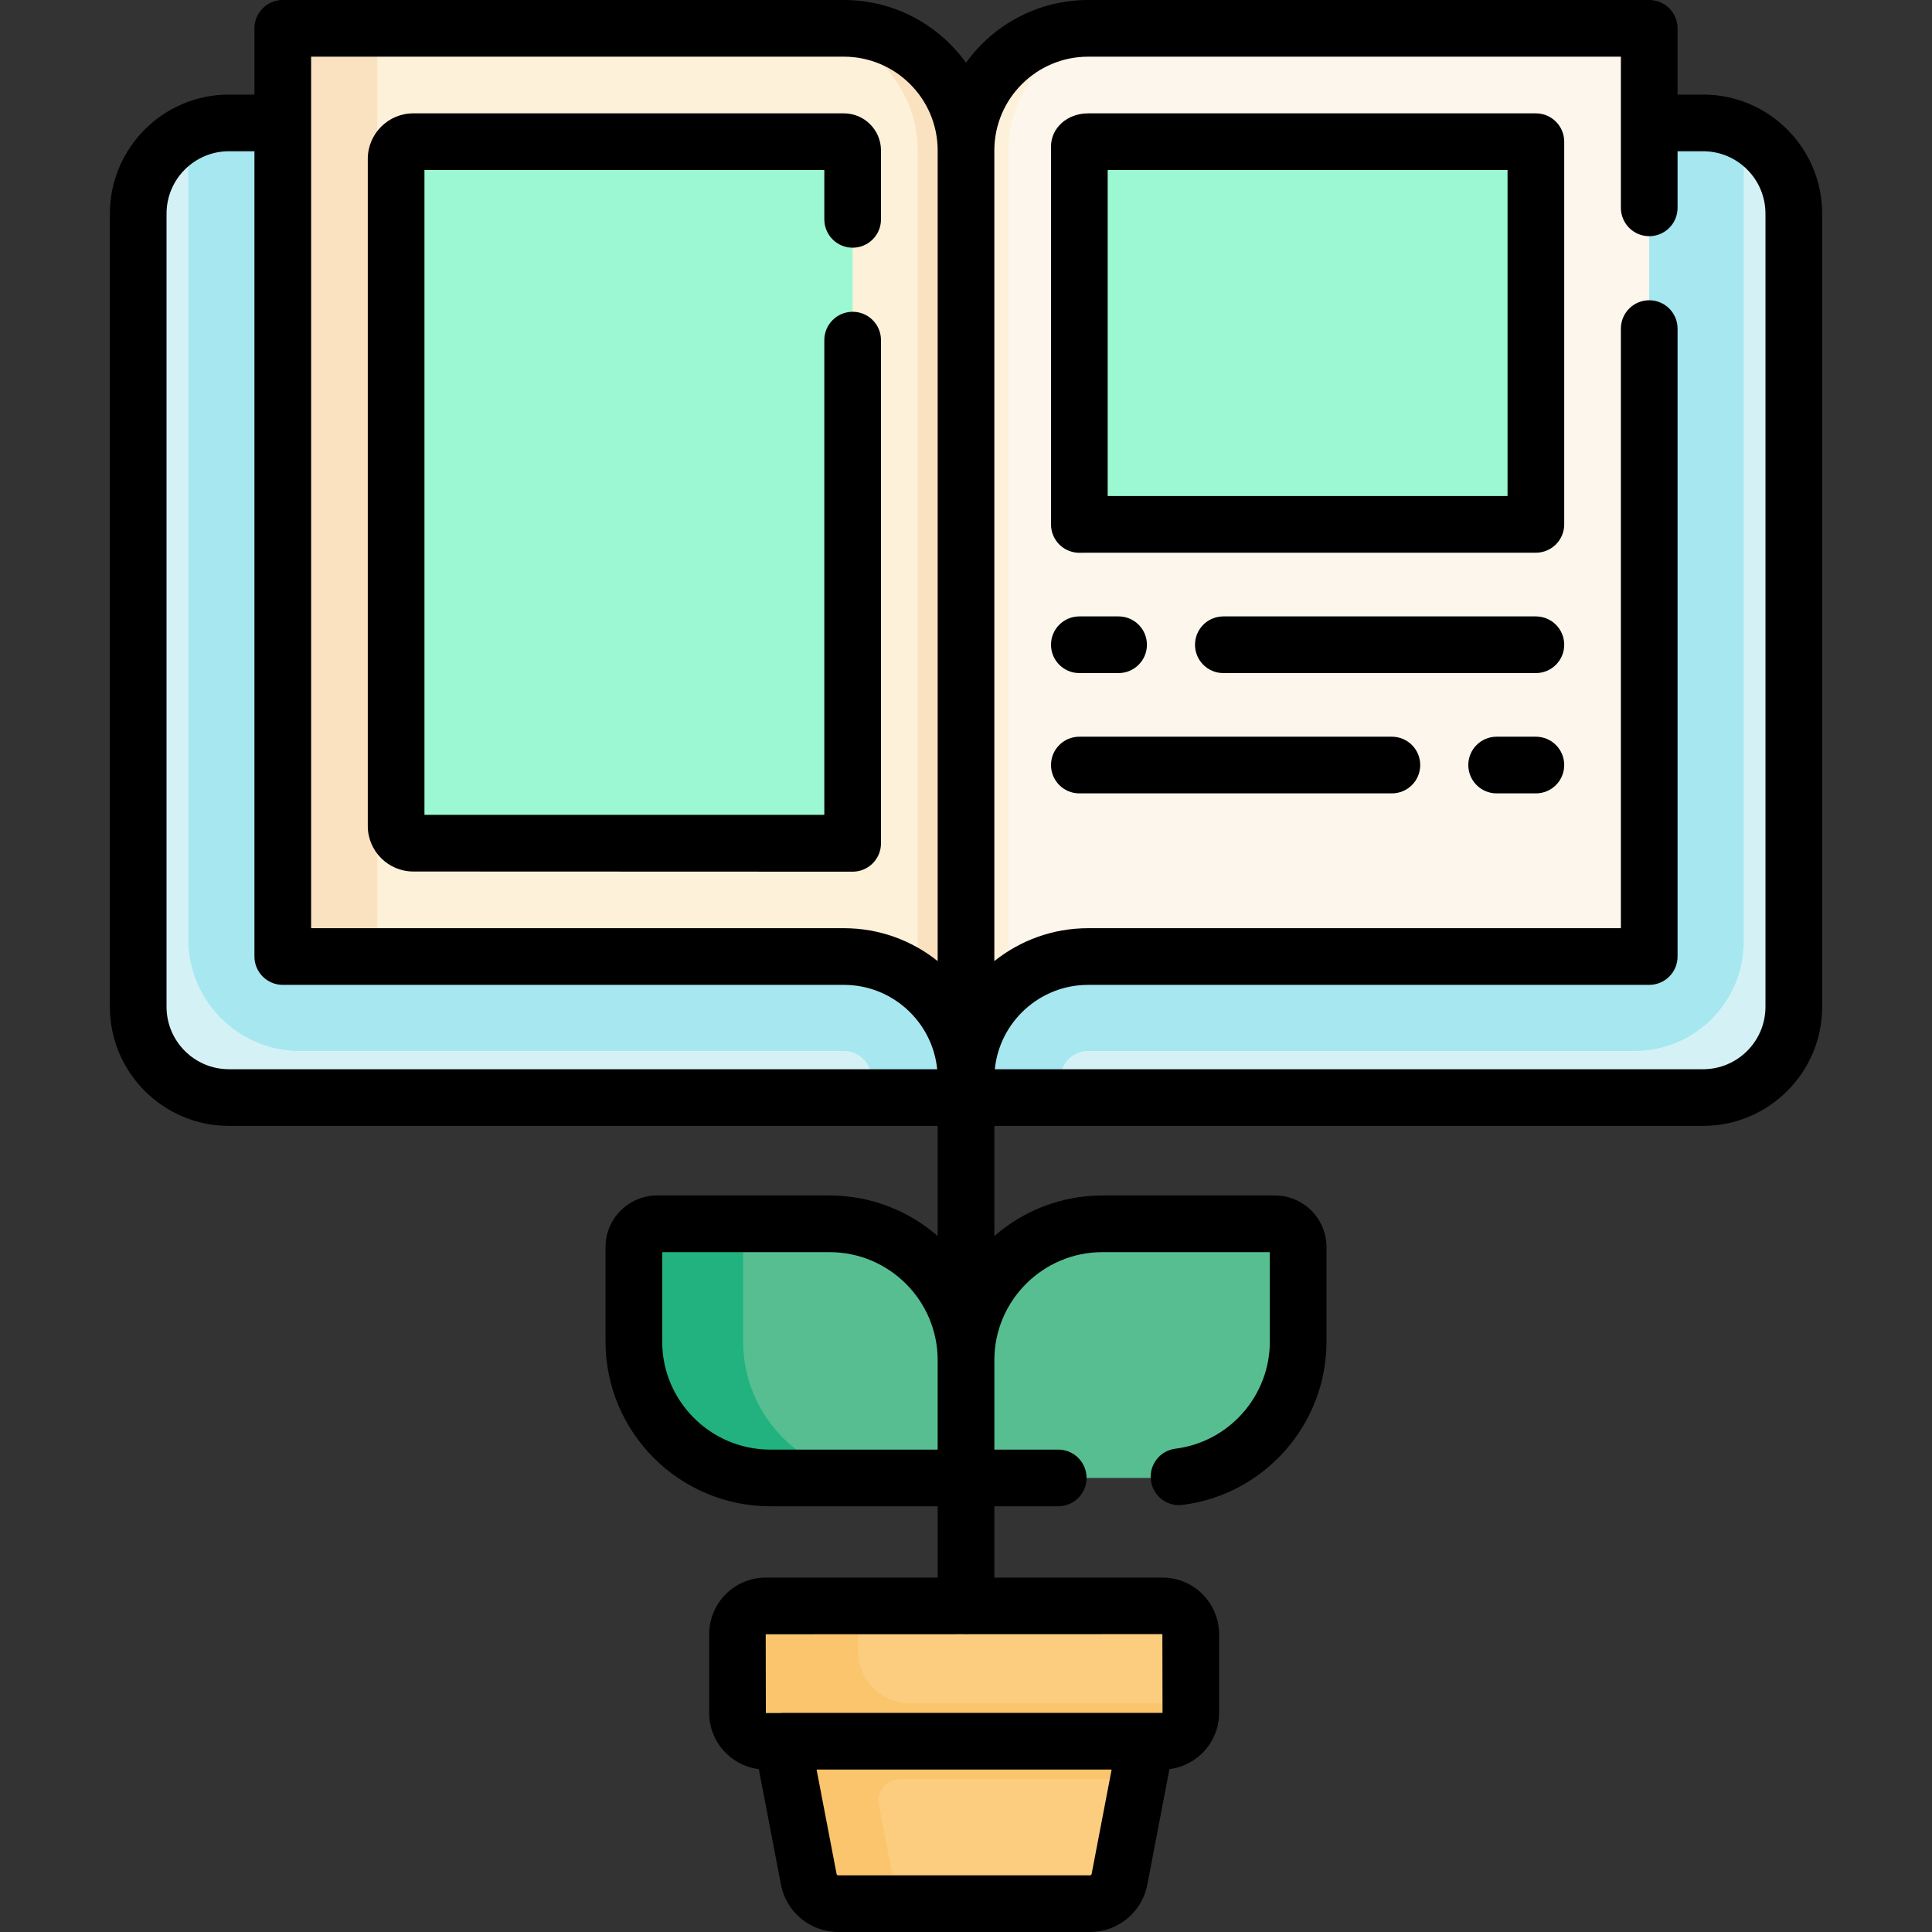 <svg id="Capa_1" enable-background="new 0 0 511.351 511.351" height="512" viewBox="0 0 511.351 511.351" width="512" xmlns="http://www.w3.org/2000/svg"><rect x="0" y="0" width="511.351" height="511.351" fill="#333333" stroke="none"/><g><g><path d="m450.765 32.528h-12.26-1.211v30.643h-362.449v-30.643h-2-12.26c-13.26 0-24 10.75-24 24.01v209.95c0 13.26 10.74 24.01 24 24.01h390.18c13.26 0 24-10.75 24-24.01v-209.95c0-13.26-10.74-24.01-24-24.01z" fill="#d4f2f6"/><path d="m280.675 41.243h-60.067v-8.715h-147.763-12.26c-3.863 0-7.508.918-10.74 2.538v213.545c0 16.298 13.259 29.557 29.557 29.557h143.943c4.042 0 7.33 3.288 7.33 7.33v5h49.822c.095-2.937.178-5 .178-5z" fill="#a6e7f0"/><path d="m223.345 7.498h-137.421v245.67h137.421c17.86 0 32.33 14.47 32.33 32.33v-245.67c0-17.855-14.474-32.33-32.33-32.33z" fill="#fef1da"/><path d="m223.345 7.498h-12.786c17.855 0 32.33 14.475 32.33 32.33v219.917c7.768 5.904 12.786 15.239 12.786 25.753v-245.67c0-17.855-14.474-32.33-32.33-32.33z" fill="#fae2c0"/><g><path d="m99.845 248.611v-236.555c0-2.517 2.04-4.557 4.557-4.557h-25c-2.517 0-4.557 2.04-4.557 4.557v236.556c0 2.517 2.04 4.557 4.557 4.557h25c-2.516-.001-4.557-2.041-4.557-4.558z" fill="#fae2c0"/></g><path d="m225.675 220.886c0 1.269-1.035 2.283-2.304 2.283-.008 0-.016 0-.023 0h-116.222c-1.261 0-2.283-1.022-2.283-2.283v-181.103c0-1.261 1.022-2.283 2.283-2.283h113.939c2.546 0 4.611 2.064 4.611 4.611v178.775z" fill="#9cf8d2"/><g id="XMLID_290_"><g><path d="m450.765 32.528h-12.26-144.954v8.715h-19.605v244.255h6.73c0-4.042 3.288-7.33 7.33-7.33h144.611c15.93 0 28.889-12.959 28.889-28.889v-214.212c-3.232-1.621-6.878-2.539-10.741-2.539z" fill="#a6e7f0"/><path d="m436.505 11.387v237.892c0 2.148-1.741 3.889-3.889 3.889h-144.611c-17.86 0-32.33 14.47-32.33 32.33v-245.67c0-17.855 14.475-32.33 32.33-32.33h144.611c2.148 0 3.889 1.742 3.889 3.889z" fill="#fdf6ec"/><path d="m266.911 39.828c0-17.855 14.475-32.33 32.33-32.33h-11.236c-17.855 0-32.33 14.475-32.33 32.33v245.67c0-9.795 4.359-18.564 11.236-24.492z" fill="#fef1da"/></g></g><path d="m285.675 38.77c0-.7 1.044-1.27 2.328-1.27h116.223c1.26 0 2.281 1.021 2.281 2.281v96.721c0 1.26-1.021 2.281-2.281 2.281h-116.223c-.008 0-.016 0-.023 0-1.269 0-2.304-1.012-2.304-2.281v-97.732z" fill="#9cf8d2"/><path d="m301.558 442.057h-90.482l-4.018 18.804 7.003 36.558c.715 3.733 3.98 6.432 7.781 6.432h66.667c3.801 0 7.066-2.699 7.781-6.432l7.003-36.558z" fill="#fccd7f"/><path d="m303.293 460.861h-96.235l1.916 10 5.088 26.557c.715 3.733 3.98 6.432 7.781 6.432h22.352c-3.801 0-7.066-2.699-7.781-6.432l-3.787-19.768c-.675-3.523 2.025-6.789 5.612-6.789h63.139z" fill="#fbc56d"/><path d="m307.686 460.861h-105.021c-4.122 0-7.463-3.341-7.463-7.463v-20.888c0-4.122 3.341-7.463 7.463-7.463h105.021c4.122 0 7.463 3.341 7.463 7.463v20.889c0 4.121-3.342 7.462-7.463 7.462z" fill="#fccd7f"/><path d="m227.111 437.037v-11.99h-24.447c-4.122 0-7.463 3.341-7.463 7.463v20.889c0 4.122 3.341 7.463 7.463 7.463h105.021c4.122 0 7.463-3.341 7.463-7.463v-2.625h-74.301c-7.586 0-13.736-6.151-13.736-13.737z" fill="#fbc56d"/><path d="m307.486 391.171h-51.81v-31.159c0-19.937 16.162-36.099 36.099-36.099h45.659c3.397 0 6.151 2.754 6.151 6.151v25.008c-.001 19.937-16.163 36.099-36.099 36.099z" fill="#57be92"/><path d="m203.865 391.171h51.81v-31.159c0-19.937-16.162-36.099-36.099-36.099h-45.659c-3.397 0-6.151 2.754-6.151 6.151v25.008c0 19.937 16.162 36.099 36.099 36.099z" fill="#57be92"/><path d="m196.692 355.073v-25.008c0-3.397 2.754-6.151 6.151-6.151h-28.926c-3.397 0-6.151 2.754-6.151 6.151v25.008c0 19.937 16.162 36.099 36.099 36.099h28.926c-19.937-.001-36.099-16.163-36.099-36.099z" fill="#22b27f"/></g><g><path d="m225.675 230.711c1.938 0 3.805-.75 5.205-2.1 1.466-1.414 2.295-3.363 2.295-5.4v-133.189c0-4.142-3.358-7.5-7.5-7.5s-7.5 3.358-7.5 7.5v125.646h-105.832v-170.668h105.833v13.06c0 4.142 3.358 7.5 7.5 7.5s7.5-3.358 7.5-7.5v-18.232c0-5.419-4.409-9.828-9.828-9.828h-113.948c-6.648 0-12.057 5.409-12.057 12.057v176.554c0 6.648 5.409 12.057 12.057 12.057 0 0 116.184.043 116.275.043z"/><path d="m406.508 30h-118.505c-5.511 0-9.828 3.852-9.828 8.77v100.038c0 2.016.811 3.946 2.25 5.357 1.403 1.375 3.289 2.143 5.25 2.143.05 0 .101 0 .152-.001.721-.015 1.448-.022 2.176-.022h118.505c4.142 0 7.5-3.358 7.5-7.5v-101.285c0-4.142-3.358-7.5-7.5-7.5zm-7.5 101.284h-105.833v-86.284h105.833z"/><path d="m450.763 25.03h-6.755v-17.53c0-4.142-3.358-7.5-7.5-7.5h-148.505c-13.3 0-25.09 6.56-32.328 16.607-7.237-10.047-19.027-16.607-32.327-16.607h-148.505c-4.142 0-7.5 3.358-7.5 7.5v17.53h-6.755c-17.373 0-31.507 14.134-31.507 31.507v209.953c0 17.373 14.134 31.507 31.507 31.507h187.588v29.149c-7.662-6.676-17.662-10.732-28.599-10.732h-45.659c-7.527 0-13.651 6.124-13.651 13.651v25.008c0 24.041 19.558 43.599 43.599 43.599h44.311v18.875h-45.511c-8.25 0-14.962 6.712-14.962 14.963v20.889c0 7.63 5.744 13.932 13.132 14.839l5.861 30.592c1.39 7.255 7.76 12.521 15.147 12.521h66.667c7.387 0 13.757-5.266 15.147-12.521l5.861-30.592c7.388-.907 13.132-7.21 13.132-14.839v-20.889c0-8.25-6.712-14.963-14.962-14.963h-44.511v-18.875h16.905c4.142 0 7.5-3.358 7.5-7.5s-3.358-7.5-7.5-7.5h-16.905v-23.66c0-15.77 12.829-28.599 28.599-28.599h44.311v23.659c0 14.374-10.739 26.566-24.979 28.361-4.109.518-7.021 4.269-6.503 8.379.518 4.109 4.269 7.029 8.379 6.503 21.723-2.738 38.104-21.329 38.104-43.243v-25.008c0-7.527-6.124-13.651-13.651-13.651h-45.659c-10.936 0-20.937 4.057-28.599 10.732v-29.149h187.588c17.373 0 31.507-14.134 31.507-31.507v-209.952c-.005-17.373-14.139-31.507-31.512-31.507zm-161.84 470.978c-.038.198-.212.342-.415.342h-66.667c-.202 0-.376-.144-.415-.343l-5.296-27.646h78.089zm18.768-42.647-4.371.002c-.009 0-.018-.002-.028-.002h-96.235c-.216 0-.43.017-.644.036l-3.712.001-.038-20.852 52.642-.019c.123.006.244.019.369.019.126 0 .249-.013.374-.019l51.599-.018zm-132.425-98.288v-23.66h44.311c15.77 0 28.599 12.829 28.599 28.599v23.66h-44.311c-15.77-.001-28.599-12.83-28.599-28.599zm-92.923-340.073h141.005c13.69 0 24.828 11.138 24.828 24.828v214.547c-6.813-5.446-15.448-8.707-24.828-8.707h-141.005zm-38.262 251.489v-209.952c0-9.102 7.405-16.507 16.507-16.507h6.755v213.139c0 4.142 3.358 7.5 7.5 7.5h148.505c12.846 0 23.444 9.807 24.702 22.328h-187.463c-9.102-.001-16.506-7.406-16.506-16.508zm423.189 0c0 9.102-7.405 16.507-16.507 16.507h-187.462c1.258-12.52 11.856-22.328 24.702-22.328h148.505c4.142 0 7.5-3.358 7.5-7.5v-166.197c0-4.142-3.358-7.5-7.5-7.5s-7.5 3.358-7.5 7.5v158.697h-141.005c-9.38 0-18.015 3.261-24.828 8.707v-214.547c0-13.69 11.138-24.828 24.828-24.828h141.005v40.009c0 4.142 3.358 7.5 7.5 7.5s7.5-3.358 7.5-7.5v-14.979h6.755c9.102 0 16.507 7.405 16.507 16.507z"/><path d="m285.675 178.147h10.386c4.142 0 7.5-3.358 7.5-7.5s-3.358-7.5-7.5-7.5h-10.386c-4.142 0-7.5 3.358-7.5 7.5s3.358 7.5 7.5 7.5z"/><path d="m406.508 163.147h-82.721c-4.142 0-7.5 3.358-7.5 7.5s3.358 7.5 7.5 7.5h82.721c4.142 0 7.5-3.358 7.5-7.5s-3.358-7.5-7.5-7.5z"/><path d="m406.508 194.987h-10.386c-4.142 0-7.5 3.358-7.5 7.5s3.358 7.5 7.5 7.5h10.386c4.142 0 7.5-3.358 7.5-7.5s-3.358-7.5-7.5-7.5z"/><path d="m368.396 194.987h-82.721c-4.142 0-7.5 3.358-7.5 7.5s3.358 7.5 7.5 7.5h82.721c4.142 0 7.5-3.358 7.5-7.5s-3.357-7.5-7.5-7.5z"/></g></g></svg>